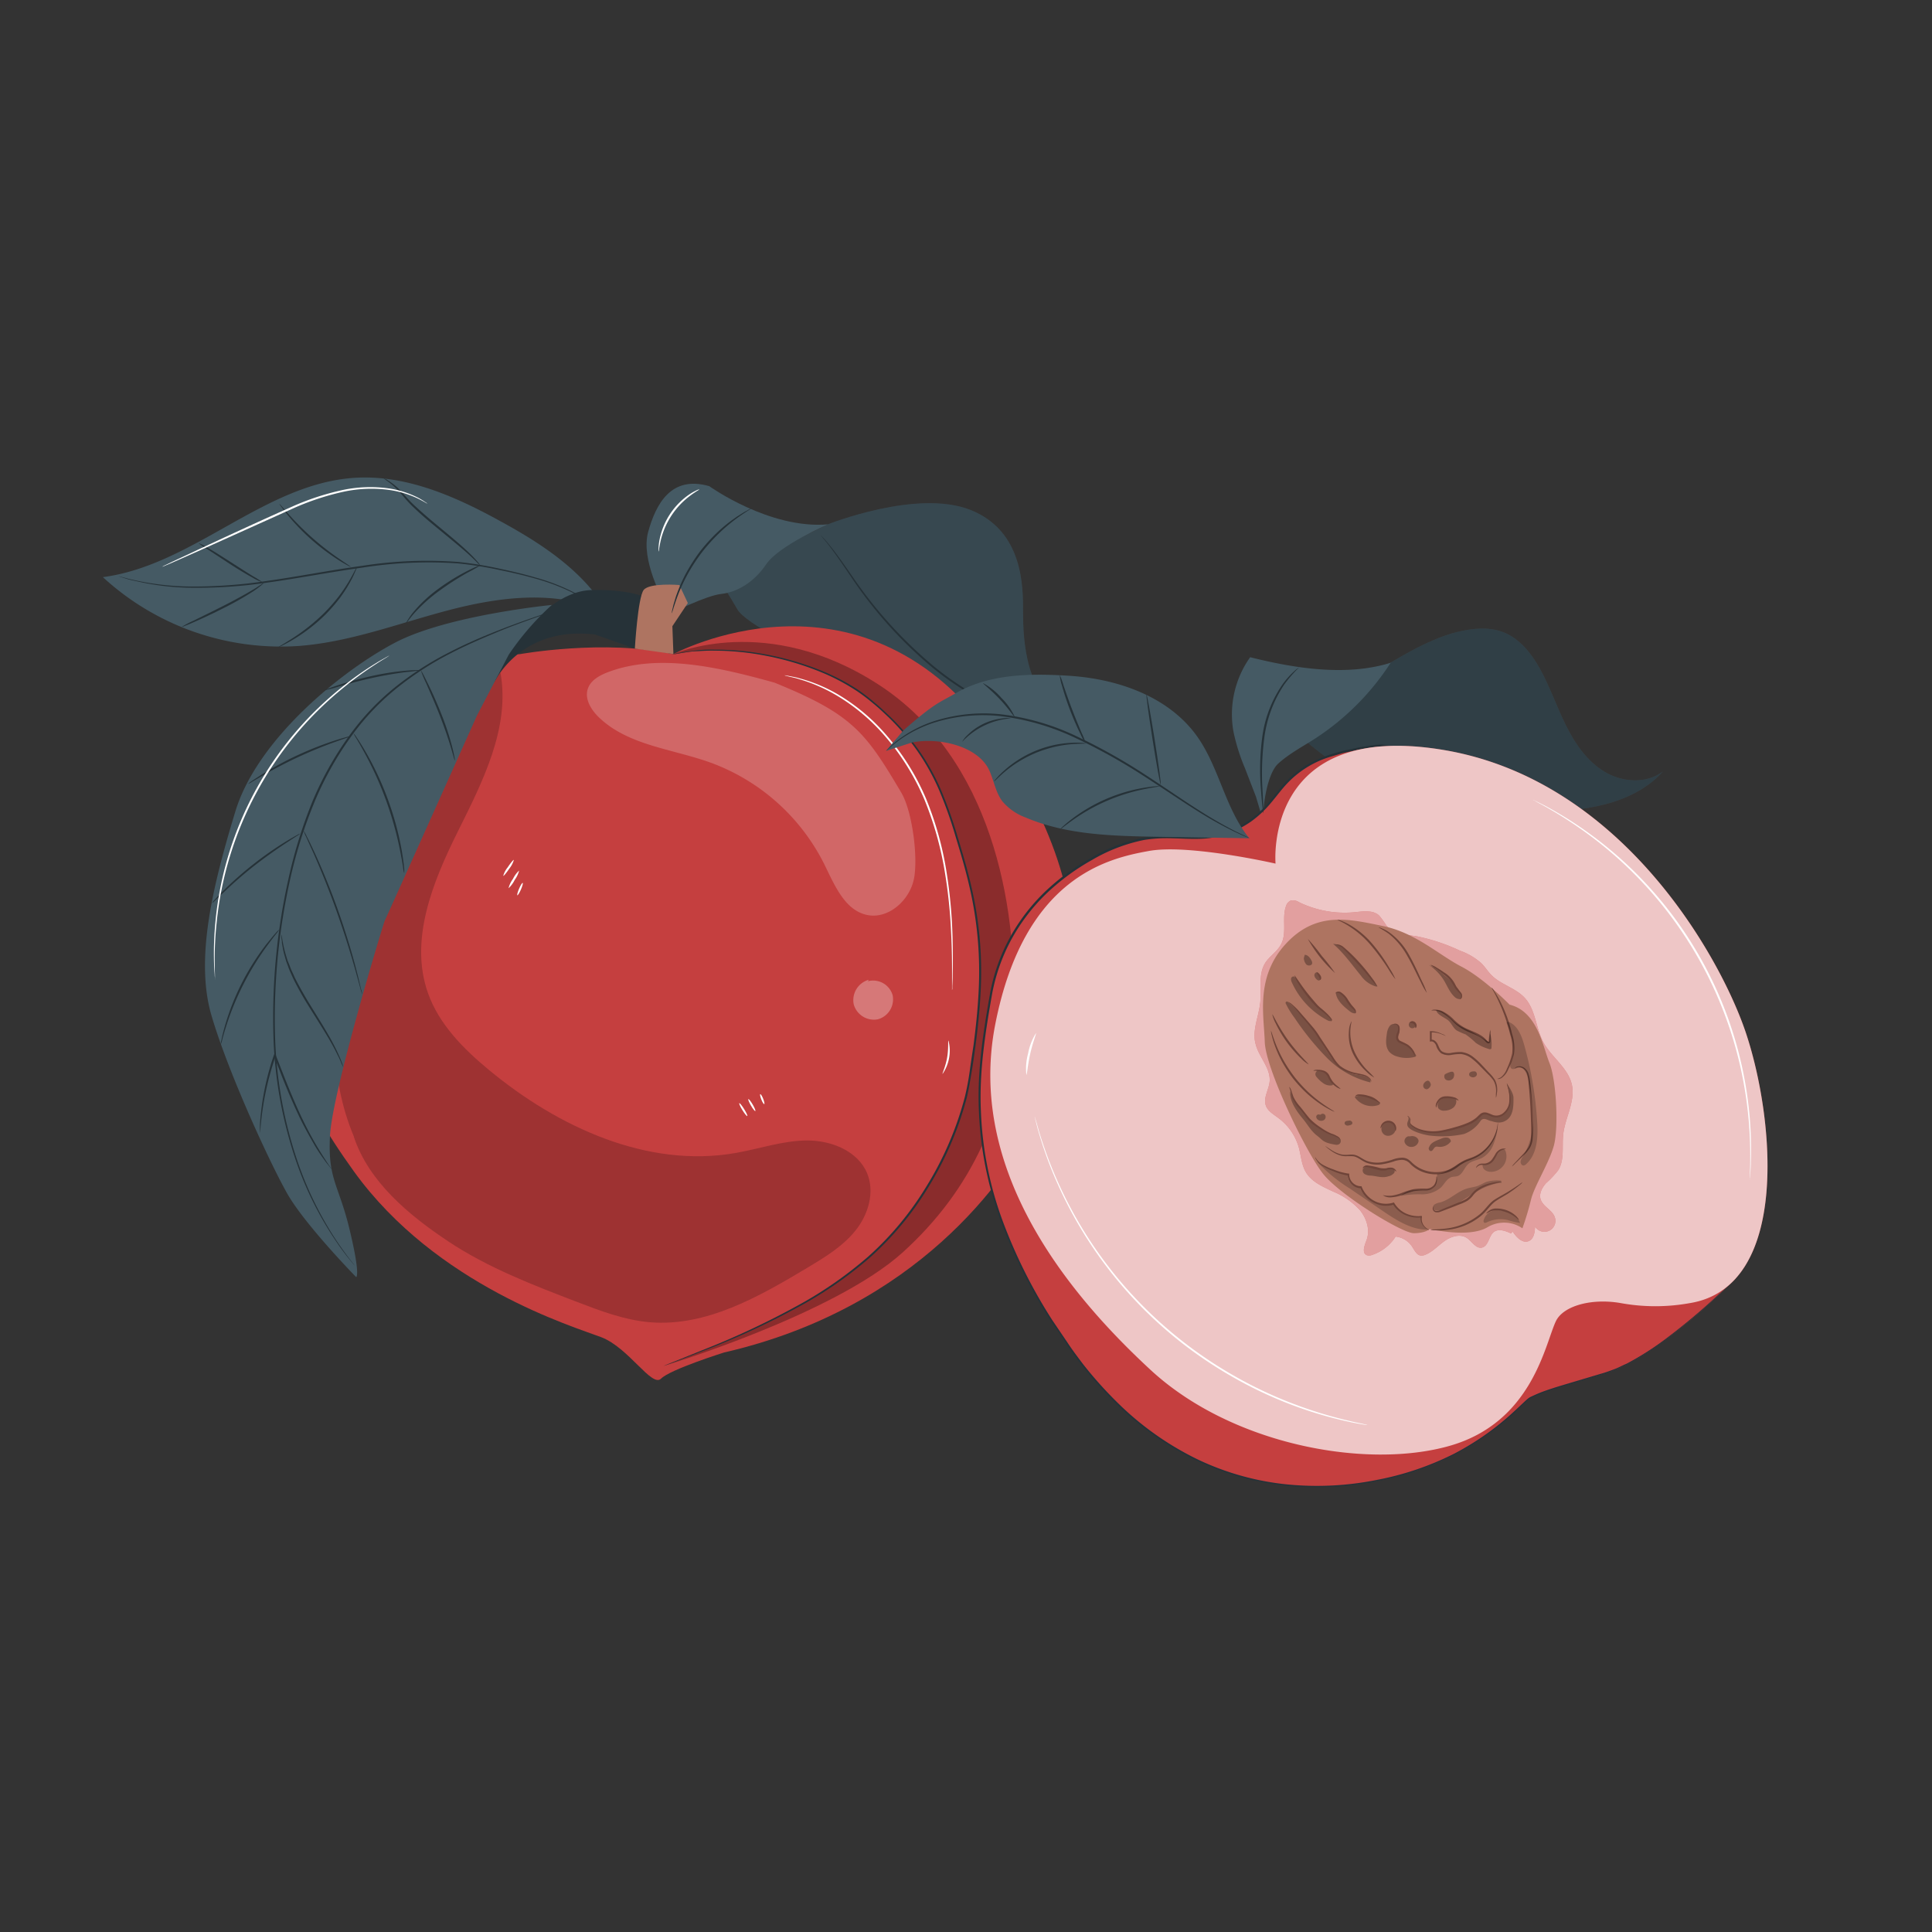 <svg xmlns="http://www.w3.org/2000/svg" viewBox="0 0 500 500"><rect x="0" y="0" width="500" height="500" fill="#333333" stroke="none"/><g id="freepik--peach-1--inject-270"><path d="M214.26,135.7s23.06-9.22,36.89-3.73,13.62,20.2,13.62,26.57.46,22.84,12.2,26.57,15.47-1.32,15.47-1.32,1.76,5.93-17.79,6.81c0,0-14.43-1.21-19.84-2.69s-59.61-22.56-64-30.25-5.51-7.9-5.51-7.9Z" style="fill:#455a64"></path><g style="opacity:0.2"><path d="M214.26,135.7s23.06-9.22,36.89-3.73,13.62,20.2,13.62,26.57.46,22.84,12.2,26.57,15.47-1.32,15.47-1.32,1.76,5.93-17.79,6.81c0,0-14.43-1.21-19.84-2.69s-59.61-22.56-64-30.25-5.51-7.9-5.51-7.9Z"></path></g><path d="M129.71,135c-11.72-6.47-24.59-12.2-37.95-11.34-23.48,1.52-41.81,22.65-65.14,25.7a68.06,68.06,0,0,0,50.74,17.81c13.18-1,25.72-5.82,38.51-9.19s26.68-5.23,39-.4l.67-1.83C149.13,146.58,139.46,140.34,129.71,135Z" style="fill:#455a64"></path><path d="M155.13,157.54a1.2,1.2,0,0,1-.28-.17l-.8-.55c-.34-.25-.77-.55-1.3-.88s-1.12-.72-1.82-1.11a54.41,54.41,0,0,0-12.58-5.15c-2.77-.79-5.84-1.51-9.16-2.18a93.15,93.15,0,0,0-10.67-1.69,110.21,110.21,0,0,0-24.68,1.08c-8.71,1.21-16.94,2.83-24.51,3.86a124.55,124.55,0,0,1-20.24,1.36,66.15,66.15,0,0,1-13.56-1.65L33.44,150l-1.5-.46-.92-.3-.31-.11a1.31,1.31,0,0,1,.32.06l.94.25,1.51.41,2.09.46a69.74,69.74,0,0,0,13.53,1.48,127.19,127.19,0,0,0,20.16-1.47c7.55-1.05,15.78-2.68,24.51-3.89a108.76,108.76,0,0,1,24.8-1,94.19,94.19,0,0,1,10.7,1.74c3.33.7,6.41,1.44,9.18,2.26A52.14,52.14,0,0,1,151,154.66,30.38,30.38,0,0,1,155.13,157.54Z" style="fill:#263238"></path><path d="M174.24,169.3s47.66-25.82,81.82,20.26S277,272.75,268,290.45c-7.49,14.66-30.59,48.07-80.64,59.58,0,0-13.9,4.37-16.28,6.76s-8.34-8-15.49-10.73-42.65-13.3-64-42.9c-14.3-19.86-23.43-39.32-19.86-70.3s26.62-62.37,62.76-63.56C134.51,169.3,156.36,165.33,174.24,169.3Z" style="fill:#C53F3F"></path><path d="M171.74,155.52s-6-10.6-4-17.84,5.93-14.72,15.82-11.86c0,0,15.59,11.2,30.74,9.88,0,0-12.74,5.49-16,10.32s-7.69,7.25-11.64,7.69S174,158.54,174,158.54Z" style="fill:#455a64"></path><path d="M169.74,156.29s-2.92-3.83-16.52-3.59c-8.77.16-16.79,9-21.39,16.1a44.52,44.52,0,0,0-4,8s6.63-14.91,26.18-12.59l10.31,3.63Z" style="fill:#263238"></path><g style="opacity:0.2"><path d="M91.57,294.2c3.88,11.66,14.21,20.26,24.44,27.07s21.83,11.26,33.3,15.66c6.07,2.33,12.24,4.67,18.71,5.25,14.64,1.29,28.36-6.56,41-14.13,4.51-2.71,9.12-5.51,12.41-9.62s5-9.88,3-14.75c-2.39-5.8-9.27-8.55-15.54-8.53s-12.33,2.16-18.51,3.24c-22.8,4-45.94-6.68-63.78-21.44-6.64-5.48-13-11.87-15.86-20-4.83-13.69,1.22-28.63,7.68-41.62s13.67-27,11.1-41.26q-9.55,12.56-18.1,25.85c-9,14.07-17.25,28.9-21.64,45s-4.68,33.8,1.8,49.22"></path></g><path d="M142.81,156.56s-27,2.62-40.61,9.78S66.64,191.16,60.91,210s-10.5,38-6.2,52.74,15,37.95,19.57,46.06,17.9,21.72,17.9,21.72,1.19-.24-1.67-12.17-5.69-13-5.11-24.4,13.94-55.31,14.17-55.67,23.87-53.1,23.87-53.1l8.21-15.73A71,71,0,0,1,142.81,156.56Z" style="fill:#455a64"></path><g style="opacity:0.3"><path d="M174.24,169.3s24.25-11,53.33,8,35.71,57.11,34.69,83.55S251.4,308,233.64,324.1s-61.9,29.41-61.9,29.41c23.07-8.88,47.29-18.59,62.54-38,7.82-10,14.79-23.89,16.71-36.41,3.49-22.77,4.28-36.67-2.08-58-4.48-15.09-7.94-27.09-24.15-40.28-12.21-9.94-35.16-14.87-50.52-11.44"></path></g><path d="M174.24,169.3l.69-.15,2-.41c.9-.14,2-.26,3.36-.42s2.87-.23,4.61-.19a69.47,69.47,0,0,1,12.61,1.11A74.44,74.44,0,0,1,213.62,174a54.74,54.74,0,0,1,8.6,4.63,50.44,50.44,0,0,1,4.11,3.19c1.37,1.11,2.66,2.36,4,3.61a62.75,62.75,0,0,1,7.38,8.6,57.65,57.65,0,0,1,5.85,10.5,110.53,110.53,0,0,1,4.23,11.9c1.25,4.11,2.51,8.32,3.52,12.68a96.85,96.85,0,0,1,2.48,27.51c-.24,4.75-.72,9.41-1.33,14-.31,2.29-.62,4.56-1,6.8s-.74,4.49-1.26,6.66A85.45,85.45,0,0,1,240,307.66a79.29,79.29,0,0,1-14.94,17.86,102.4,102.4,0,0,1-16.6,11.71,202.82,202.82,0,0,1-26.63,12.44c-3.23,1.28-5.75,2.24-7.46,2.89l-2,.72-.67.23.65-.28,1.93-.77,7.42-3a212.15,212.15,0,0,0,26.53-12.58,103.06,103.06,0,0,0,16.5-11.71,79.66,79.66,0,0,0,14.82-17.79,85.38,85.38,0,0,0,10.15-23.48c.52-2.17.94-4.36,1.25-6.61s.65-4.51,1-6.8c.6-4.57,1.09-9.22,1.32-13.94a97.07,97.07,0,0,0-2.45-27.38c-1-4.34-2.26-8.54-3.51-12.65a108.79,108.79,0,0,0-4.19-11.85,57.89,57.89,0,0,0-5.78-10.42,61.86,61.86,0,0,0-7.31-8.56c-1.33-1.24-2.61-2.49-4-3.6A49.14,49.14,0,0,0,222,179a55.35,55.35,0,0,0-8.52-4.64,75.27,75.27,0,0,0-16-4.79,69.62,69.62,0,0,0-12.56-1.18c-1.73-.06-3.27.1-4.6.13s-2.45.25-3.35.38l-2.05.35Z" style="fill:#263238"></path><path d="M145.08,157.47l-.5.2-1.5.54-5.77,2.08c-2.5.91-5.55,2-9.05,3.47s-7.44,3.14-11.66,5.33a81.1,81.1,0,0,0-13.07,8.33,64.21,64.21,0,0,0-12.35,12.76,84.55,84.55,0,0,0-9.67,17.09,120.41,120.41,0,0,0-6.38,20.13A165,165,0,0,0,71.18,268a110.62,110.62,0,0,0,5.88,32.73,90,90,0,0,0,9.88,20.15c1.48,2.21,2.71,3.86,3.57,5l1,1.26c.22.28.32.44.32.44a63.68,63.68,0,0,1-5-6.56,87.55,87.55,0,0,1-10.07-20.14,110.28,110.28,0,0,1-6-32.83,164.1,164.1,0,0,1,3.92-40.72A121.68,121.68,0,0,1,81,207.07a85.08,85.08,0,0,1,9.76-17.18,64.41,64.41,0,0,1,12.46-12.81,81.39,81.39,0,0,1,13.17-8.32c4.24-2.18,8.21-3.87,11.72-5.27s6.58-2.51,9.1-3.39,4.47-1.54,5.8-2l1.51-.49C144.9,157.51,145.08,157.47,145.08,157.47Z" style="fill:#263238"></path><path d="M164.3,167.86s.77-13.23,2.28-15.17,9.24-1.29,9.24-1.29l2.19,4.66-4,6,.27,7.21Z" style="fill:#ae7461"></path><path d="M194.62,131.47c0,.09-1.7,1-4.26,2.9A45,45,0,0,0,186.1,138a46.9,46.9,0,0,0-4.54,5.07,47.81,47.81,0,0,0-3.7,5.72,43.85,43.85,0,0,0-2.34,5.05c-1.14,3-1.58,4.9-1.68,4.87a7.64,7.64,0,0,1,.26-1.36,16.3,16.3,0,0,1,.41-1.58c.19-.61.37-1.31.66-2.06a42,42,0,0,1,2.26-5.15,47.44,47.44,0,0,1,3.71-5.81,44.91,44.91,0,0,1,4.63-5.1,38.26,38.26,0,0,1,4.38-3.54c.64-.48,1.27-.84,1.8-1.18s1-.61,1.42-.81A7.46,7.46,0,0,1,194.62,131.47Z" style="fill:#263238"></path><path d="M282.3,189a.6.6,0,0,1-.23,0h-.68c-.6,0-1.48,0-2.61-.15a57.38,57.38,0,0,1-9.48-1.6,67.35,67.35,0,0,1-13.35-5,78.39,78.39,0,0,1-14.65-9.49,110.26,110.26,0,0,1-21.11-23.56c-2.27-3.36-4.12-6.06-5.51-7.85-.69-.9-1.25-1.57-1.62-2l-.43-.52a1.51,1.51,0,0,1-.14-.19s.07,0,.18.15.28.3.47.49c.4.45,1,1.1,1.7,2,1.44,1.75,3.35,4.43,5.66,7.76a113.64,113.64,0,0,0,21.13,23.36,79.74,79.74,0,0,0,14.53,9.47,69,69,0,0,0,13.24,5.06,62,62,0,0,0,9.4,1.76c1.12.14,2,.19,2.6.24l.67.06A.89.89,0,0,1,282.3,189Z" style="fill:#263238"></path><g style="opacity:0.3"><g style="opacity:0.7"><path d="M200.41,176.66h0l.59.16Z" style="fill:#fff"></path></g><g style="opacity:0.7"><path d="M233.25,205.13c-9.27-15.67-12.63-20.27-32.84-28.47-14.77-4.11-30-7.54-42.81-2.8-2.29.84-4.74,2.12-5.49,4.45-.83,2.57.82,5.29,2.74,7.19,7.5,7.39,19,8.27,28.92,11.82a53.38,53.38,0,0,1,29.53,26.29c2.64,5.33,5.24,11.87,11,13.16,5.51,1.22,11-3.64,12.19-9.15S236.13,210,233.25,205.13Z" style="fill:#fff"></path></g></g><g style="opacity:0.3"><path d="M224.83,253.56a5.49,5.49,0,0,0-3.9,6.3,5.42,5.42,0,0,0,6.24,3.94,5.35,5.35,0,0,0,3.83-6.29,5.26,5.26,0,0,0-6.41-3.56" style="fill:#fff"></path></g><path d="M93.76,257.39a14.22,14.22,0,0,1-.52-1.7c-.33-1.18-.76-2.76-1.29-4.67-1.11-3.93-2.76-9.34-4.85-15.22S82.85,224.7,81.22,221l-2-4.43a11.72,11.72,0,0,1-.68-1.65,11.13,11.13,0,0,1,.86,1.56c.52,1,1.25,2.51,2.11,4.37,1.71,3.72,3.92,8.94,6,14.83s3.69,11.33,4.71,15.3c.52,2,.9,3.59,1.14,4.71A10.92,10.92,0,0,1,93.76,257.39Z" style="fill:#263238"></path><path d="M104.61,226a7.67,7.67,0,0,1-.29-1.5c-.15-1-.39-2.38-.73-4.1a89.63,89.63,0,0,0-3.66-13.22,90,90,0,0,0-5.66-12.49c-.84-1.54-1.55-2.77-2.06-3.61a8.17,8.17,0,0,1-.74-1.35,8.69,8.69,0,0,1,.91,1.24c.56.81,1.32,2,2.21,3.54A77.22,77.22,0,0,1,100.42,207,77.75,77.75,0,0,1,104,220.29c.29,1.74.48,3.16.57,4.14A8.34,8.34,0,0,1,104.61,226Z" style="fill:#263238"></path><path d="M117.71,196.81c-.08,0-.41-1.34-1.06-3.5s-1.65-5.12-2.91-8.33-2.54-6.06-3.44-8.13a30,30,0,0,1-1.4-3.39s.22.28.52.84.71,1.38,1.21,2.4c1,2,2.31,4.87,3.59,8.09a71.35,71.35,0,0,1,2.78,8.42c.28,1.1.48,2,.59,2.62A3.42,3.42,0,0,1,117.71,196.81Z" style="fill:#263238"></path><path d="M108.67,173.46a36.88,36.88,0,0,1-3.66.48c-2.26.29-5.37.78-8.77,1.53s-6.44,1.6-8.63,2.22a31.58,31.58,0,0,1-3.58.94,3.34,3.34,0,0,1,.91-.41c.6-.23,1.47-.53,2.56-.89,2.17-.71,5.21-1.61,8.63-2.36a68,68,0,0,1,8.84-1.39c1.14-.1,2.07-.15,2.71-.16A3.33,3.33,0,0,1,108.67,173.46Z" style="fill:#263238"></path><path d="M90.69,190.55a4.91,4.91,0,0,1-1.07.43l-3,1.06c-2.49.9-5.89,2.24-9.55,3.94s-6.87,3.46-9.16,4.79l-2.71,1.58a5.2,5.2,0,0,1-1,.55,4.92,4.92,0,0,1,.91-.72c.61-.43,1.5-1,2.63-1.73a87.25,87.25,0,0,1,18.78-8.76c1.26-.41,2.29-.71,3-.9A4.43,4.43,0,0,1,90.69,190.55Z" style="fill:#263238"></path><path d="M54.84,233.74a5.87,5.87,0,0,1,.73-.89c.5-.56,1.24-1.34,2.17-2.28a91.41,91.41,0,0,1,7.77-6.86A88.53,88.53,0,0,1,74,217.78c1.13-.69,2.06-1.22,2.72-1.57a5,5,0,0,1,1-.5,4.9,4.9,0,0,1-.94.67l-2.63,1.71c-2.21,1.45-5.21,3.53-8.38,6S59.93,229,58,230.84L55.72,233A4.31,4.31,0,0,1,54.84,233.74Z" style="fill:#263238"></path><path d="M72.29,240.56a6.45,6.45,0,0,1-.78,1.07c-.54.67-1.29,1.65-2.2,2.88a72.63,72.63,0,0,0-10.8,21.15c-.46,1.45-.81,2.64-1,3.47a5.94,5.94,0,0,1-.41,1.26,6.62,6.62,0,0,1,.22-1.31c.16-.84.46-2.05.88-3.53A63.28,63.28,0,0,1,69,244.29c1-1.21,1.75-2.16,2.33-2.79A6.38,6.38,0,0,1,72.29,240.56Z" style="fill:#263238"></path><path d="M88.87,276.17a7.64,7.64,0,0,1-.66-1.35c-.19-.44-.43-1-.74-1.59s-.64-1.32-1.06-2.07c-1.6-3.05-4.19-7-7-11.53-1.37-2.25-2.59-4.46-3.59-6.52-.45-1.06-.94-2-1.26-3-.18-.47-.35-.94-.51-1.38l-.37-1.31a17.92,17.92,0,0,1-.53-2.29c-.06-.33-.12-.64-.17-.94s0-.55-.07-.8a7.81,7.81,0,0,1-.07-1.51c.12,0,.2,2.15,1.19,5.43l.4,1.29L75,250c.34,1,.83,1.91,1.29,3,1,2,2.24,4.21,3.6,6.46,2.76,4.48,5.32,8.52,6.85,11.63.4.77.71,1.49,1,2.12a17.31,17.31,0,0,1,.67,1.63A9.53,9.53,0,0,1,88.87,276.17Z" style="fill:#263238"></path><path d="M85.84,302.56a2.37,2.37,0,0,1-.36-.4l-1-1.23c-.79-1.1-2-2.69-3.19-4.77s-2.64-4.62-4-7.51-2.76-6.14-4.13-9.57c-.78-2-1.55-4-2.27-5.86h.47a75.81,75.81,0,0,0-3.43,14.16c-.25,1.8-.4,3.25-.49,4.24a13.19,13.19,0,0,1-.18,1.54,1.25,1.25,0,0,1,0-.4c0-.26,0-.65,0-1.15,0-1,.14-2.46.35-4.27a69.09,69.09,0,0,1,3.27-14.28l.23-.65.25.64,2.29,5.85c1.36,3.43,2.72,6.66,4.07,9.56s2.7,5.43,3.91,7.52,2.29,3.71,3,4.84c.35.52.65.94.88,1.28A1.87,1.87,0,0,1,85.84,302.56Z" style="fill:#263238"></path><path d="M68.38,150.75s-.22.26-.69.67A24.59,24.59,0,0,1,65.58,153a79.67,79.67,0,0,1-7.49,4.26c-3,1.53-5.77,2.81-7.79,3.69-1,.45-1.83.79-2.4,1a3.64,3.64,0,0,1-.91.31,24.25,24.25,0,0,1,3.16-1.66c2-1,4.71-2.3,7.7-3.82s5.66-3,7.53-4.11S68.33,150.69,68.38,150.75Z" style="fill:#263238"></path><path d="M51.35,140.53a13.32,13.32,0,0,1,2.54,1.31c1.53.88,3.58,2.19,5.84,3.64s4.31,2.76,5.8,3.68a20.06,20.06,0,0,1,2.41,1.54,13,13,0,0,1-2.59-1.22c-1.55-.84-3.64-2.1-5.9-3.56l-5.75-3.77A18.47,18.47,0,0,1,51.35,140.53Z" style="fill:#263238"></path><path d="M92.38,146.69a5.33,5.33,0,0,1-.4,1.11,25.05,25.05,0,0,1-1.39,2.87,35.27,35.27,0,0,1-2.57,4,42.13,42.13,0,0,1-3.81,4.39,44.16,44.16,0,0,1-8.33,6.45c-1.16.69-2.13,1.21-2.81,1.53a5.37,5.37,0,0,1-1.08.47c0-.08,1.44-.86,3.69-2.31a50.6,50.6,0,0,0,8.16-6.51,46.43,46.43,0,0,0,3.8-4.31,43.27,43.27,0,0,0,2.63-3.89C91.64,148.19,92.29,146.65,92.38,146.69Z" style="fill:#263238"></path><path d="M72.3,130.39c.06,0,.93,1,2.42,2.7a70.77,70.77,0,0,0,13.07,11.53c1.84,1.27,3,2,3,2.07a3.84,3.84,0,0,1-.89-.41c-.56-.29-1.34-.75-2.3-1.35a57.88,57.88,0,0,1-7-5.28,56.56,56.56,0,0,1-6.11-6.32c-.71-.87-1.27-1.59-1.63-2.11A3.45,3.45,0,0,1,72.3,130.39Z" style="fill:#263238"></path><path d="M124.31,146.32a32.81,32.81,0,0,1-3.15,1.79,71.94,71.94,0,0,0-7.35,4.7,42.3,42.3,0,0,0-6.49,5.77c-1.48,1.66-2.2,2.85-2.28,2.8a3.89,3.89,0,0,1,.45-.87,17.41,17.41,0,0,1,1.55-2.17,35.45,35.45,0,0,1,6.47-6,54.11,54.11,0,0,1,7.47-4.6c1-.51,1.83-.9,2.41-1.14A4,4,0,0,1,124.31,146.32Z" style="fill:#263238"></path><path d="M99.25,123.72a5.55,5.55,0,0,1,1.17.63,15.2,15.2,0,0,1,2.87,2.26c1.1,1.1,2.2,2.54,3.67,3.92s3.12,2.85,4.91,4.35c3.59,3,6.87,5.66,9.1,7.78a35.17,35.17,0,0,1,2.53,2.6,6.31,6.31,0,0,1,.81,1.06,6.12,6.12,0,0,1-1-.92c-.6-.6-1.49-1.46-2.63-2.47-2.28-2-5.59-4.66-9.18-7.65-1.8-1.5-3.48-3-4.92-4.41s-2.56-2.91-3.6-4a17.72,17.72,0,0,0-2.71-2.35A8.62,8.62,0,0,1,99.25,123.72Z" style="fill:#263238"></path><path d="M246.39,256.18a1.21,1.21,0,0,1,0-.26v-.76c0-.71,0-1.69,0-2.94,0-2.54,0-6.23-.24-10.78a129.76,129.76,0,0,0-1.65-15.89,85.9,85.9,0,0,0-5.32-18.76,62.24,62.24,0,0,0-10.32-16.48,50.94,50.94,0,0,0-12.16-10.22,42.28,42.28,0,0,0-9.82-4.31,15.11,15.11,0,0,0-1.63-.44l-1.21-.28-.74-.19a1.26,1.26,0,0,1-.25-.08.86.86,0,0,1,.26,0l.75.13,1.22.24a13.9,13.9,0,0,1,1.65.4,40.25,40.25,0,0,1,10,4.19A50.26,50.26,0,0,1,229.18,190a61.59,61.59,0,0,1,10.44,16.6,84.21,84.21,0,0,1,5.31,18.88,125.45,125.45,0,0,1,1.55,15.95c.16,4.56.13,8.26.07,10.81,0,1.27-.06,2.26-.09,2.93,0,.31,0,.56,0,.76A.82.82,0,0,1,246.39,256.18Z" style="fill:#fff"></path><path d="M243.94,277.92c-.14-.07.77-1.85,1.18-4.24s.18-4.37.34-4.38a10.62,10.62,0,0,1-1.52,8.62Z" style="fill:#fff"></path><path d="M100.76,169.65s-.06.06-.21.16l-.64.41c-.56.36-1.42.84-2.48,1.55a92.51,92.51,0,0,0-8.67,6.31,89.77,89.77,0,0,0-32.7,60.75,89.89,89.89,0,0,0-.49,10.72c0,1.27.06,2.25.06,2.92,0,.31,0,.56,0,.76a.76.76,0,0,1,0,.26,1,1,0,0,1,0-.25l-.06-.76c0-.67-.15-1.65-.17-2.92a84.68,84.68,0,0,1,.33-10.77,88.34,88.34,0,0,1,32.83-61,83.08,83.08,0,0,1,8.81-6.2c1.07-.68,2-1.14,2.53-1.47l.67-.37Z" style="fill:#fff"></path><path d="M110.61,130.35c0,.05-.87-.55-2.53-1.36a25.67,25.67,0,0,0-7.48-2.21,34.36,34.36,0,0,0-11.55.45,67.44,67.44,0,0,0-13.49,4.48L51.87,142.38l-7.2,3.19-2,.85a5.74,5.74,0,0,1-.7.26,4.13,4.13,0,0,1,.66-.36l1.93-.93,7.13-3.34c6-2.79,14.35-6.68,23.63-10.81A66.39,66.39,0,0,1,89,126.75a34.39,34.39,0,0,1,11.69-.34,24.83,24.83,0,0,1,7.52,2.4A19.49,19.49,0,0,1,110,129.9,3.24,3.24,0,0,1,110.61,130.35Z" style="fill:#fff"></path><path d="M181,126.66c0,.08-1,.58-2.42,1.66A20.29,20.29,0,0,0,171,139.85c-.41,1.76-.47,2.89-.57,2.88a2.76,2.76,0,0,1,0-.8,13.45,13.45,0,0,1,.24-2.16A18.54,18.54,0,0,1,178.33,128a12.78,12.78,0,0,1,1.89-1.08A2.48,2.48,0,0,1,181,126.66Z" style="fill:#fff"></path><path d="M193.39,288.84c-.12.07-.68-.61-1.25-1.53s-.93-1.74-.81-1.81.68.61,1.25,1.53S193.52,288.76,193.39,288.84Z" style="fill:#fff"></path><path d="M195.47,287.54c-.12.07-.63-.56-1.12-1.41s-.8-1.6-.68-1.68.63.56,1.13,1.41S195.6,287.47,195.47,287.54Z" style="fill:#fff"></path><path d="M197.79,285.74c-.14.05-.48-.48-.76-1.19s-.41-1.33-.27-1.38.47.48.75,1.19S197.92,285.69,197.79,285.74Z" style="fill:#fff"></path><path d="M314,375.66c-.1.1-1-.64-2-1.66s-1.73-1.92-1.63-2,1,.64,2,1.66S314.08,375.56,314,375.66Z" style="fill:#fff"></path><path d="M316.82,376c-.11.09-1-.75-2-1.89a7.25,7.25,0,0,1-1.63-2.23c.11-.09,1,.75,2,1.89A7.39,7.39,0,0,1,316.82,376Z" style="fill:#fff"></path><path d="M321.32,377.92c-.1.09-.91-.65-1.8-1.65s-1.53-1.9-1.42-2,.92.64,1.81,1.64S321.43,377.82,321.32,377.92Z" style="fill:#fff"></path><path d="M130.24,226.67a6.12,6.12,0,0,1,1.15-2.2c.76-1.14,1.47-2,1.59-1.92a6.2,6.2,0,0,1-1.15,2.21C131.07,225.89,130.36,226.75,130.24,226.67Z" style="fill:#fff"></path><path d="M131.61,229.87a7,7,0,0,1,1.15-2.42,7.11,7.11,0,0,1,1.59-2.15,7,7,0,0,1-1.15,2.42A7.08,7.08,0,0,1,131.61,229.87Z" style="fill:#fff"></path><path d="M133.9,231.7c-.14-.06.06-.82.44-1.71s.79-1.55.93-1.49-.07.82-.45,1.7S134,231.75,133.9,231.7Z" style="fill:#fff"></path></g><g id="freepik--peach-2--inject-270"><path d="M415.28,199.75c-4.58-2.74-7.73-7.37-10.09-12.16s-4.09-9.88-6.68-14.55c-2.22-4-5.29-7.85-9.59-9.47-3.75-1.41-7.94-.94-11.83,0-8,2-16.21,7.33-23.57,11.76L347,180.13c-8,6.24-3.12,3.9-12,8.87,6.84,6.91,15.4,11.82,23.85,16.63,4.45,2.53,9,5.11,14,6.17,6.81,1.45,13.85,0,20.77-.81,6.53-.77,13.14-1,19.57-2.33s12.81-4.08,17.16-9C426.13,202.92,419.86,202.49,415.28,199.75Z" style="fill:#455a64"></path><g style="opacity:0.3"><path d="M415.28,199.75c-4.58-2.74-7.73-7.37-10.09-12.16s-4.09-9.88-6.68-14.55c-2.22-4-5.29-7.85-9.59-9.47-3.75-1.41-7.94-.94-11.83,0-8,2-16.21,7.33-23.57,11.76L347,180.13c-8,6.24-3.12,3.9-12,8.87,6.84,6.91,15.4,11.82,23.85,16.63,4.45,2.53,9,5.11,14,6.17,6.81,1.45,13.85,0,20.77-.81,6.53-.77,13.14-1,19.57-2.33s12.81-4.08,17.16-9C426.13,202.92,419.86,202.49,415.28,199.75Z"></path></g><path d="M323.54,170.09a25.55,25.55,0,0,0-4.37,19,50,50,0,0,0,3,9.66l2.89,7.48,1.84,6.23c-.14-3.86,1.06-12.26,3.91-14.85s6.33-4.39,9.57-6.49a66.35,66.35,0,0,0,19.53-19.6C348.48,175.09,335.19,173,323.54,170.09Z" style="fill:#455a64"></path><path d="M449.15,330.91s-19.62,20.16-33.35,24.36-14.91,4.21-19.69,6.49c-1.81.86-11,12.78-29.85,18.89s-58.12,11.44-88.64-30.91S253,278.4,256.35,258.18s17.84-32.81,32.34-38.91,21.16,1.24,33.19-5.73,7.6-17,34.32-20.53S449.15,330.91,449.15,330.91Z" style="fill:#C53F3F"></path><path d="M449.15,330.91s-.24-.46-.68-1.38-1.1-2.28-2-4c-1.73-3.56-4.3-8.8-7.68-15.52s-7.57-14.9-12.58-24.33-10.85-20.1-17.63-31.7c-3.4-5.79-7-11.82-11-18s-8.18-12.53-12.89-18.87c-2.36-3.16-4.83-6.33-7.5-9.42a79.43,79.43,0,0,0-8.69-8.82,32.21,32.21,0,0,0-5.14-3.67,13.81,13.81,0,0,0-6-1.95,20.81,20.81,0,0,0-3.19.37c-1.07.18-2.16.31-3.23.54l-3.21.7c-1.06.28-2.11.61-3.18.92a25.52,25.52,0,0,0-11.3,6.84c-1.57,1.63-2.9,3.49-4.4,5.25a27.78,27.78,0,0,1-5.1,4.76,28.08,28.08,0,0,1-6.28,3.24,23.59,23.59,0,0,1-7,1.22c-2.39.08-4.77-.09-7.16-.14a38.05,38.05,0,0,0-7.15.42,43.47,43.47,0,0,0-13.51,5.17,58.46,58.46,0,0,0-11.89,8.76,49.75,49.75,0,0,0-9.05,11.89,48,48,0,0,0-5,14.29c-1.77,10.08-3.33,20.15-2.85,30.13a91.61,91.61,0,0,0,5.76,28.72,133.61,133.61,0,0,0,12.73,25.35l3.89,5.74c1.25,1.92,2.64,3.74,4,5.55a103.84,103.84,0,0,0,8.94,10,77.76,77.76,0,0,0,21.06,14.86,69.92,69.92,0,0,0,23.44,6.39,78.58,78.58,0,0,0,22.7-1.23,75.53,75.53,0,0,0,19.87-6.73,71.16,71.16,0,0,0,15.61-11c1.11-1,2.17-2.06,3.28-3.05a4.53,4.53,0,0,1,.92-.67l1-.46c.66-.3,1.32-.58,2-.84,2.68-1,5.35-1.75,7.9-2.52l7.41-2.21c1.2-.33,2.33-.76,3.44-1.17s2.14-1,3.19-1.43a75.7,75.7,0,0,0,10.5-6.73,163.51,163.51,0,0,0,13.23-11.14c1.46-1.34,2.54-2.39,3.27-3.1l1.1-1.06s-.35.38-1.06,1.1-1.79,1.78-3.23,3.14a159.16,159.16,0,0,1-13.19,11.22,74.69,74.69,0,0,1-10.51,6.79c-1.05.47-2.08,1-3.2,1.45s-2.27.86-3.46,1.19L407.1,358c-2.56.78-5.23,1.5-7.88,2.53-.66.26-1.31.54-2,.84l-1,.46a4.44,4.44,0,0,0-.84.62c-1.09,1-2.15,2-3.27,3.06a71.38,71.38,0,0,1-15.66,11,76.26,76.26,0,0,1-20,6.8,79.36,79.36,0,0,1-22.82,1.26,70.3,70.3,0,0,1-23.59-6.41,78.31,78.31,0,0,1-21.21-14.92,104.69,104.69,0,0,1-9-10.1c-1.38-1.82-2.78-3.64-4-5.57s-2.6-3.82-3.9-5.75a134.31,134.31,0,0,1-12.79-25.44,92.35,92.35,0,0,1-5.8-28.88c-.48-10,1.08-20.15,2.86-30.24a48.1,48.1,0,0,1,5.06-14.44,50,50,0,0,1,9.14-12,58.88,58.88,0,0,1,12-8.84,43.71,43.71,0,0,1,13.68-5.22,38.32,38.32,0,0,1,7.24-.43c2.4.05,4.78.23,7.14.15a23.17,23.17,0,0,0,6.88-1.19,25.19,25.19,0,0,0,11.17-7.85c1.48-1.74,2.82-3.61,4.41-5.27a23.29,23.29,0,0,1,5.34-4.26,13.44,13.44,0,0,1,1.5-.8c.51-.24,1-.51,1.52-.73,1.06-.39,2.09-.84,3.16-1.17s2.13-.64,3.2-.92l3.24-.7c1.08-.24,2.17-.36,3.25-.55a20.58,20.58,0,0,1,3.27-.37,14.16,14.16,0,0,1,6.18,2,32.28,32.28,0,0,1,5.2,3.72,79.53,79.53,0,0,1,8.74,8.88c2.67,3.11,5.15,6.28,7.51,9.45,4.71,6.36,8.94,12.72,12.88,18.92s7.57,12.23,11,18c6.76,11.62,12.57,22.3,17.57,31.75s9.15,17.65,12.5,24.37,5.89,12,7.6,15.56l1.92,4.08C449,330.42,449.15,330.91,449.15,330.91Z" style="fill:#263238"></path><path d="M330.11,223.5s-3.28-37,43.06-29.48,71.88,53.39,78.52,72.86c7.5,22,11.82,66.15-14.39,70.37a50.06,50.06,0,0,1-17.79,0c-7.6-1.34-14.95.69-16.85,4.68-2.81,5.9-6.08,26.21-27.62,32.29s-56.27-.3-77.23-19.65c-20.45-18.89-47.74-51-40.25-89.41s29.49-43.06,39.78-44.93S330.11,223.5,330.11,223.5Z" style="fill:#C53F3F"></path><g style="opacity:0.7"><path d="M330.11,223.5s-3.28-37,43.06-29.48,71.88,53.39,78.52,72.86c7.5,22,11.82,66.15-14.39,70.37a50.06,50.06,0,0,1-17.79,0c-7.6-1.34-14.95.69-16.85,4.68-2.81,5.9-6.08,26.21-27.62,32.29s-56.27-.3-77.23-19.65c-20.45-18.89-47.74-51-40.25-89.41s29.49-43.06,39.78-44.93S330.11,223.5,330.11,223.5Z" style="fill:#fff"></path></g><path d="M326.17,259.28c.32-3.38-.55-7.1,1.23-10,1.14-1.85,3.2-3,4.19-5,1.5-2.92.13-6.59,1.2-9.69a2.32,2.32,0,0,1,1.31-1.56,3,3,0,0,1,2.09.46,27,27,0,0,0,14.47,2.58c2.16-.22,4.64-.61,6.25.86a22.25,22.25,0,0,1,1.88,2.59c1.84,2.23,5.12,2.36,8,2.82a48.78,48.78,0,0,1,11.06,3.7,16.88,16.88,0,0,1,5.5,3.22c1,1,1.68,2.14,2.64,3.11,2.47,2.49,6.29,3.32,8.65,5.92,2.79,3.07,2.8,7.74,4.76,11.4,2.1,3.94,6.43,6.66,7.39,11s-1.74,8.51-2.23,12.88c-.35,3.14.39,6.61-1.3,9.29a25.52,25.52,0,0,1-3.15,3.35c-1,1.13-1.86,2.7-1.4,4.16.59,1.92,3.05,2.77,3.68,4.67a2.84,2.84,0,0,1-5.12,2.38c-.05,1.45-.29,3.21-1.63,3.77-1.63.68-3.2-1-4.17-2.47l-.44.49c-1.42-.68-3.22-1.32-4.46-.35s-1.36,3.61-3,4-2.61-1.63-4-2.51c-1.71-1.09-4-.36-5.67.8s-3.05,2.74-4.91,3.53a2.51,2.51,0,0,1-1.42.24c-1-.21-1.53-1.39-2.11-2.29a5.91,5.91,0,0,0-4.27-2.61,11.44,11.44,0,0,1-6,4.72,2.14,2.14,0,0,1-1.49.09c-1.31-.58-.56-2.51-.05-3.86,1-2.61.05-5.65-1.72-7.8a19.12,19.12,0,0,0-6.81-4.75c-2.7-1.27-5.68-2.52-7.18-5.1-1.11-1.89-1.21-4.17-1.79-6.28a14.32,14.32,0,0,0-5.2-7.62c-1.3-1-2.87-1.83-3.37-3.37-.66-2,.79-4,1-6.12.33-3.53-2.84-6.39-3.65-9.83C324,266.58,325.82,263,326.17,259.28Z" style="fill:#C53F3F"></path><g style="opacity:0.5"><path d="M326.17,259.28c.32-3.38-.55-7.1,1.23-10,1.14-1.85,3.2-3,4.19-5,1.5-2.92.13-6.59,1.2-9.69a2.32,2.32,0,0,1,1.31-1.56,3,3,0,0,1,2.09.46,27,27,0,0,0,14.47,2.58c2.16-.22,4.64-.61,6.25.86a22.25,22.25,0,0,1,1.88,2.59c1.84,2.23,5.12,2.36,8,2.82a48.78,48.78,0,0,1,11.06,3.7,16.88,16.88,0,0,1,5.5,3.22c1,1,1.68,2.14,2.64,3.11,2.47,2.49,6.29,3.32,8.65,5.92,2.79,3.07,2.8,7.74,4.76,11.4,2.1,3.94,6.43,6.66,7.39,11s-1.74,8.51-2.23,12.88c-.35,3.14.39,6.61-1.3,9.29a25.52,25.52,0,0,1-3.15,3.35c-1,1.13-1.86,2.7-1.4,4.16.59,1.92,3.05,2.77,3.68,4.67a2.84,2.84,0,0,1-5.12,2.38c-.05,1.45-.29,3.21-1.63,3.77-1.63.68-3.2-1-4.17-2.47l-.44.49c-1.42-.68-3.22-1.32-4.46-.35s-1.36,3.61-3,4-2.61-1.63-4-2.51c-1.71-1.09-4-.36-5.67.8s-3.05,2.74-4.91,3.53a2.51,2.51,0,0,1-1.42.24c-1-.21-1.53-1.39-2.11-2.29a5.91,5.91,0,0,0-4.27-2.61,11.44,11.44,0,0,1-6,4.72,2.14,2.14,0,0,1-1.49.09c-1.31-.58-.56-2.51-.05-3.86,1-2.61.05-5.65-1.72-7.8a19.12,19.12,0,0,0-6.81-4.75c-2.7-1.27-5.68-2.52-7.18-5.1-1.11-1.89-1.21-4.17-1.79-6.28a14.32,14.32,0,0,0-5.2-7.62c-1.3-1-2.87-1.83-3.37-3.37-.66-2,.79-4,1-6.12.33-3.53-2.84-6.39-3.65-9.83C324,266.58,325.82,263,326.17,259.28Z" style="fill:#fff"></path></g><path d="M394,317.88a74.85,74.85,0,0,0,2.19-7.29c.88-3.67,4.6-9.36,5.92-14s.66-17.09-1.1-21.47S397.9,261.79,390.67,260c0,0-6.58-6.79-12.49-9.86s-11.83-8.76-20.38-10.51-17.08-3.95-25,4.6-5.7,18.4-5.48,25.41,10.74,28.7,15.12,34.18,20.37,15.33,23.44,15.33,4.16-1.09,4.16-1.09,10.08,2.41,14.9-.44A8.39,8.39,0,0,1,394,317.88Z" style="fill:#ae7461"></path><path d="M387.51,279.19a3.65,3.65,0,0,0,.93-.39,5.11,5.11,0,0,0,1.55-2.22,19,19,0,0,0,1.35-3.9,11.41,11.41,0,0,0-.51-4.95,43.71,43.71,0,0,0-3.05-8.73c-1-2.13-1.82-3.38-1.75-3.43a3.82,3.82,0,0,1,.63.83c.37.56.89,1.38,1.45,2.44a37.28,37.28,0,0,1,3.22,8.77,11.41,11.41,0,0,1,.48,5.16,17.4,17.4,0,0,1-1.49,4,4.84,4.84,0,0,1-1.78,2.24,2,2,0,0,1-.75.25C387.61,279.22,387.51,279.21,387.51,279.19Z" style="fill:#6f4439"></path><path d="M391.27,301.89A6.06,6.06,0,0,1,392,301l2.23-2.38a10.16,10.16,0,0,0,1.35-1.74,5.45,5.45,0,0,0,.65-2.38c.09-1.78,0-3.8-.07-5.89s-.2-4.1-.35-5.91c-.08-.9-.15-1.76-.22-2.57a9.51,9.51,0,0,0-.37-2.17,2.67,2.67,0,0,0-1-1.42,2.17,2.17,0,0,0-1.25-.38,1.86,1.86,0,0,0-1,.4s.2-.5,1-.6a2.34,2.34,0,0,1,1.42.33,3,3,0,0,1,1.17,1.54,9.65,9.65,0,0,1,.45,2.25q.15,1.21.27,2.58c.17,1.82.31,3.82.39,5.93s.15,4.09,0,5.95a5.85,5.85,0,0,1-.76,2.56,9.89,9.89,0,0,1-1.45,1.77l-2.36,2.27A5,5,0,0,1,391.27,301.89Z" style="fill:#6f4439"></path><g style="opacity:0.2"><path d="M390.33,264.44c2.37.82,3.44,3.53,4.12,5.95a95.21,95.21,0,0,1,3.38,20.12c.23,3.86,0,8.26-2.91,10.81a1.14,1.14,0,0,1-.57.31c-.47.06-.85-.48-.82-1a2.82,2.82,0,0,1,.59-1.31,18.2,18.2,0,0,0,2.59-9.8,53.27,53.27,0,0,0-1.25-10.2c-.26-1.42-1-3.22-2.45-3-.64.08-1.34.58-1.86.21s-.24-1.26,0-1.88c1.38-3.2,0-6.86-1.29-10.08"></path></g><path d="M370.18,318.25c0-.09,1.56,0,4-.3a17,17,0,0,0,8.78-3.69c1.45-1.18,2.37-2.86,3.85-3.8s2.76-1.56,3.81-2.24c2.12-1.32,3.33-2.29,3.39-2.23a3.91,3.91,0,0,1-.8.76,29.6,29.6,0,0,1-2.39,1.78c-1,.73-2.4,1.4-3.74,2.32s-2.25,2.54-3.78,3.8a16.49,16.49,0,0,1-9.07,3.67,18.66,18.66,0,0,1-3,.07A3.86,3.86,0,0,1,370.18,318.25Z" style="fill:#6f4439"></path><g style="opacity:0.2"><path d="M371.35,311.65a3.91,3.91,0,0,1,1.27-.44c2.57-.66,4.51-2.86,7.05-3.62.93-.28,1.92-.36,2.83-.7s1.49-.77,2.29-1.05a9.88,9.88,0,0,1,3.68-.3l.18.57c-4.14.31-7.62,3-11.17,5.18a11.82,11.82,0,0,1-5.31,2c-.46,0-1,0-1.23-.47A.94.94,0,0,1,371.35,311.65Z"></path></g><g style="opacity:0.2"><path d="M369.88,318.18a2.69,2.69,0,0,1-2.07-3.48,6.43,6.43,0,0,1-7.2-3.16,7.58,7.58,0,0,1-8.81-4.41,2.88,2.88,0,0,1-3-3.13,18.68,18.68,0,0,1-8-3.43,41.2,41.2,0,0,0,8.59,7.06l8,5.45c3.65,2.48,8.06,5.47,12.46,5.1"></path></g><g style="opacity:0.3"><path d="M341.55,292.16a9.44,9.44,0,0,0,3,1.48,7.64,7.64,0,0,1,1.59.45,1.38,1.38,0,0,1,.85,1.29c-.06.55-.49,1-1.33.88-3.38-.55-3.29-1.2-4.83-2.37s-2.36-2.78-3.59-4.27c-1.73-2.09-3.47-4.5-3.37-7.22A21.07,21.07,0,0,0,341.55,292.16Z"></path></g><g style="opacity:0.3"><path d="M341.26,288.41l.48.08a.78.78,0,0,1,1.23.11,1,1,0,0,1-.35,1.28,1.38,1.38,0,0,1-1.4,0,1.08,1.08,0,0,1-.58-.8A.62.62,0,0,1,341.26,288.41Z"></path></g><g style="opacity:0.3"><path d="M357.51,292.06c.11-.77.41-2,1.85-1.78l-.05,0a1.71,1.71,0,0,1,1.58.65,1.94,1.94,0,0,1-.13,2.32,2,2,0,0,1-2.1.61A1.77,1.77,0,0,1,357.51,292.06Z"></path></g><g style="opacity:0.3"><path d="M348,290.52c.11-.38.56-.47,1-.48a.78.78,0,0,1,1,.51c.05.55-.67.68-1.12.75S347.86,291,348,290.52Z"></path></g><g style="opacity:0.3"><path d="M364.88,294.1h0c1.24-.36,2.37.51,2.23,1.33a1.83,1.83,0,0,1-1.8,1.39,1.79,1.79,0,0,1-1.82-1.28C363.33,294.75,364.11,293.87,364.88,294.1Z"></path></g><g style="opacity:0.3"><path d="M369.79,297a.75.75,0,0,1,.1-.2h0c.45-1.22,2.06-1.68,3.09-2.11a2.77,2.77,0,0,1,1.51-.29,1.09,1.09,0,0,1,1,1,3.52,3.52,0,0,1-3.36,1.37,1.36,1.36,0,0,0-.49,0c-.6.13-.75,1.16-1.36,1.13C369.86,297.84,369.65,297.33,369.79,297Z"></path></g><path d="M342.94,296.55s.61.43,1.74,1.15a8.45,8.45,0,0,0,2.19,1,5,5,0,0,0,1.47.17c.53,0,1.1-.1,1.74-.06,1.34.06,2.38,1.11,3.62,1.61a7.93,7.93,0,0,0,4.33.3,17.57,17.57,0,0,0,2.34-.61,7.64,7.64,0,0,1,2.58-.5,3,3,0,0,1,1.37.37,5.53,5.53,0,0,1,1.08.88,8.79,8.79,0,0,0,2.14,1.53,9.25,9.25,0,0,0,5.08.91,8.9,8.9,0,0,0,4.46-1.81,12,12,0,0,1,2-1.24c.71-.32,1.42-.53,2.06-.79a9.8,9.8,0,0,0,3.23-2.09,10.88,10.88,0,0,0,2.87-4.77c.35-1.29.35-2.05.41-2a2.82,2.82,0,0,1,0,.54,9.47,9.47,0,0,1-.23,1.55,10.61,10.61,0,0,1-2.8,5,10.27,10.27,0,0,1-3.33,2.22c-.66.28-1.36.49-2,.8a12.38,12.38,0,0,0-1.93,1.22,9.22,9.22,0,0,1-4.69,1.92,9.54,9.54,0,0,1-5.36-.94,9.3,9.3,0,0,1-2.27-1.63,3,3,0,0,0-2.11-1.11,7.26,7.26,0,0,0-2.41.47,17.68,17.68,0,0,1-2.41.6,8.29,8.29,0,0,1-4.58-.37c-1.35-.59-2.31-1.59-3.48-1.64a15.93,15.93,0,0,0-1.7,0,5.49,5.49,0,0,1-1.56-.23,8.18,8.18,0,0,1-2.22-1.12c-.56-.39-1-.72-1.24-.95S342.92,296.56,342.94,296.55Z" style="fill:#6f4439"></path><g style="opacity:0.3"><path d="M359.48,304.36c-1.62.66-3.16,0-4.73-.12a3.11,3.11,0,0,1-1.51-.35,1.13,1.13,0,0,1-.53-1.33,1.37,1.37,0,0,1,1.17-.65c1.57-.13,3.1.83,4.65.6a6.41,6.41,0,0,1,1.49-.23c.5.05,1,.49.91,1a1.07,1.07,0,0,1-.34.5,2.64,2.64,0,0,1-1.11.61"></path></g><path d="M357.86,309.3a7.78,7.78,0,0,0,2.34.13,12.13,12.13,0,0,0,2.48-.66,23,23,0,0,1,3.07-1,18.33,18.33,0,0,1,3.22-.16,2.67,2.67,0,0,0,2.16-.93,3.33,3.33,0,0,0,.57-1.55c.05-.41,0-.64.08-.64s.11.22.12.65a3.21,3.21,0,0,1-.47,1.76,3,3,0,0,1-2.42,1.19,21.34,21.34,0,0,0-3.16.19,28.24,28.24,0,0,0-3,1,9.9,9.9,0,0,1-2.59.57A3.35,3.35,0,0,1,357.86,309.3Z" style="fill:#6f4439"></path><g style="opacity:0.2"><path d="M383.76,301.33c2.83-.06,3.42-2.87,4.82-3.79a.81.81,0,0,1,.6-.12.84.84,0,0,1,.49.59,4,4,0,0,1-4,5.25,2.44,2.44,0,0,1-1.45-.52,1.39,1.39,0,0,1-.48-1.41"></path></g><g style="opacity:0.3"><path d="M364.27,288.81c-.24-.32.68.53.68.92s-.14.52-.13.78a1.15,1.15,0,0,0,.5.75A8.7,8.7,0,0,0,371,293a23,23,0,0,0,5.92-1.13,12.85,12.85,0,0,0,5.65-2.76,3.39,3.39,0,0,1,1.1-.87c.95-.35,1.91.44,2.9.67,1.82.42,3.6-1.23,4-3.06a10.77,10.77,0,0,0-.68-5.5s1.81,2.34,1.8,3.76.14,4.31-1.62,5.65-3.43.52-4.33.32-1.86-1.06-2.62.08a8.66,8.66,0,0,1-4.24,3.32,26.58,26.58,0,0,1-9.14.37c-2.36-.41-5.13-1.41-5.48-2.51S365,289.77,364.27,288.81Z"></path></g><g style="opacity:0.3"><path d="M372.52,284.93a3.58,3.58,0,0,1,1.44-.83,2.19,2.19,0,0,1,1-.1l1.65.18a.88.88,0,0,1,.27.56,2.18,2.18,0,0,1-.87,2,3.75,3.75,0,0,1-2.11.7,1.9,1.9,0,0,1-1.57-.5A1.54,1.54,0,0,1,372.52,284.93Z"></path></g><g style="opacity:0.3"><path d="M368.34,280.76a1.58,1.58,0,0,1,1.12-1.09c.44,0,.67.43.8.85s-.23.92-.58,1.19a.84.84,0,0,1-.5.19A.94.94,0,0,1,368.34,280.76Z"></path></g><g style="opacity:0.3"><path d="M374,278a6,6,0,0,1,1.6-.64h.24c.66.08.6,1.26.2,1.75a1.46,1.46,0,0,1-1.7.4.83.83,0,0,1-.39-.35C373.75,278.89,373.68,278.23,374,278Z"></path></g><g style="opacity:0.3"><path d="M381.61,277.27c.47,0,.76.64.53,1.06a1.1,1.1,0,0,1-1.26.43c-.3-.08-.62-.28-.66-.59-.09-.68.61-.91,1.18-.9"></path></g><path d="M374.18,268.13s-.34-.17-1-.43a6.93,6.93,0,0,0-2.83-.53l.17-.18c0,.7,0,1.47,0,2.3l-.25-.21a1.34,1.34,0,0,1,1.12.32,2.54,2.54,0,0,1,.72.93c.33.69.53,1.45,1.15,1.82a3.45,3.45,0,0,0,2.27.35,12.86,12.86,0,0,1,2.7-.24,6.09,6.09,0,0,1,3.05,1.3,18.45,18.45,0,0,1,2.22,2.06l1.86,2a9.88,9.88,0,0,1,1.52,1.85,5.49,5.49,0,0,1,.52,3.41,4.83,4.83,0,0,1-.24,1.24,7.52,7.52,0,0,1,0-1.26,5.6,5.6,0,0,0-.63-3.2,11.15,11.15,0,0,0-1.52-1.75l-1.9-1.93a17.36,17.36,0,0,0-2.18-2,5.55,5.55,0,0,0-2.79-1.19,12.79,12.79,0,0,0-2.59.23,4,4,0,0,1-2.6-.44,4.2,4.2,0,0,1-1.3-2.05c-.26-.61-.82-1.13-1.34-1l-.25.05v-.25c0-.83,0-1.6,0-2.3v-.17h.17a6.64,6.64,0,0,1,2.92.71A2.72,2.72,0,0,1,374.18,268.13Z" style="fill:#6f4439"></path><g style="opacity:0.3"><path d="M365.19,264.33a.92.92,0,1,1-.13.06"></path></g><g style="opacity:0.3"><path d="M358.92,267.54a4.11,4.11,0,0,1,.68-1.94,1.46,1.46,0,0,1,1.84-.46,1.6,1.6,0,0,1,.62,1,3,3,0,0,1,0,1.42,2.47,2.47,0,0,0-.22,1.12c.09.53.62.85,1.09,1.1a5.07,5.07,0,0,1,3.25,2.81c.13.27.45.55.25.78a.62.62,0,0,1-.31.16,8.24,8.24,0,0,1-4.54-.11,4.33,4.33,0,0,1-2-1.17C358.5,271,358.65,269.17,358.92,267.54Z"></path></g><path d="M349.77,264.31c.09,0-.24.92-.31,2.41a12.28,12.28,0,0,0,1.15,5.64,17.44,17.44,0,0,0,3.35,4.75,21.67,21.67,0,0,1,1.72,1.76,7.83,7.83,0,0,1-2-1.49,15.58,15.58,0,0,1-3.57-4.8,11.39,11.39,0,0,1-1-5.89A5.46,5.46,0,0,1,349.77,264.31Z" style="fill:#6f4439"></path><g style="opacity:0.3"><path d="M341.11,268.26a56.15,56.15,0,0,0,4,6.26,9.43,9.43,0,0,0,6.28,3.66c.85.06,3.6.44,3.26,1.95a23.81,23.81,0,0,1-11.36-6.48A72.32,72.32,0,0,1,335,263.38a21.83,21.83,0,0,1-2.27-3.71.34.34,0,0,1,.53-.39A38.48,38.48,0,0,1,341.11,268.26Z"></path></g><g style="opacity:0.3"><path d="M341.38,277h.08c1.8.43,2.63,1.85,3.48,3.48a.27.27,0,0,1-.16.39,3,3,0,0,1-2.17-.43,8.48,8.48,0,0,1-1.9-1.74l-.07-.08A1,1,0,0,1,341.38,277Z"></path></g><g style="opacity:0.3"><path d="M351.06,283.72a2.43,2.43,0,0,1,.84-.18c2-.06,2.92.59,4.87,1.53.18.09.38.21.41.41s-.26.44-.51.53a5.39,5.39,0,0,1-6.09-2.11Z"></path></g><path d="M328.94,266.8c.09,0,.45,1.47,1.37,3.75a37.09,37.09,0,0,0,1.87,3.9,38.06,38.06,0,0,0,2.93,4.39,36.12,36.12,0,0,0,3.58,3.89,34.24,34.24,0,0,0,3.34,2.74c2,1.44,3.37,2.15,3.32,2.23a4.14,4.14,0,0,1-1-.43,23.58,23.58,0,0,1-2.54-1.49,33,33,0,0,1-3.46-2.69,35.89,35.89,0,0,1-3.66-3.92,35.41,35.41,0,0,1-2.94-4.49,29.78,29.78,0,0,1-1.79-4,22.4,22.4,0,0,1-.85-2.82A4,4,0,0,1,328.94,266.8Z" style="fill:#6f4439"></path><path d="M329.27,262.52c.15-.07,1.58,3.26,4.19,6.83s5.3,6,5.19,6.11A8.28,8.28,0,0,1,336.8,274a31.41,31.41,0,0,1-3.77-4.31,32,32,0,0,1-2.92-4.92A8.61,8.61,0,0,1,329.27,262.52Z" style="fill:#6f4439"></path><g style="opacity:0.3"><path d="M346.6,256.8c1.06,1,2.12,2.6,3.18,3.56a2.51,2.51,0,0,1,1.09,1.8c-.57.26-1.2-.15-1.68-.54-1.6-1.27-3.31-2.77-3.51-4.8A1,1,0,0,1,346.6,256.8Z"></path></g><g style="opacity:0.3"><path d="M340.88,251.65c.36.14.6.84.8,1.17s.06.88-.32.93a.86.86,0,0,1-.64-.31,1.69,1.69,0,0,1-.57-1C340.13,252,340.49,251.57,340.88,251.65Z"></path></g><g style="opacity:0.3"><path d="M337.66,247.11c.79,0,1.37.74,1.73,1.44a1.21,1.21,0,0,1,.2.76c-.1.6-1,.73-1.48.33a2.64,2.64,0,0,1-.68-1.66Z"></path></g><g style="opacity:0.3"><path d="M334.8,252.71a.65.65,0,0,0-.68.57,1.72,1.72,0,0,0,.22,1,20.77,20.77,0,0,0,9.33,9.84c.35.18.93.24,1-.15,0-.19-.14-.35-.28-.48-3.84-3.38-4.21-3.4-7.22-7.76C337.14,255.69,335.49,252.81,334.8,252.71Z"></path></g><g style="opacity:0.3"><path d="M348.62,246.33a92.7,92.7,0,0,1,7.88,8.92,1,1,0,0,1-.58,0,7.28,7.28,0,0,1-3.72-2.76c-2-2.4-4.54-6-7.19-8.21C346.43,244.29,347.61,245.33,348.62,246.33Z"></path></g><path d="M338.54,243.07a47.52,47.52,0,0,1,3.54,4.33,46.26,46.26,0,0,1,3.43,4.42,34.59,34.59,0,0,1-7-8.75Z" style="fill:#6f4439"></path><path d="M346.15,238.05a2.52,2.52,0,0,1,.85.21,14.76,14.76,0,0,1,2.15,1,22.2,22.2,0,0,1,6,5,43.11,43.11,0,0,1,4.48,6.35,18.32,18.32,0,0,1,1.52,2.83,22.18,22.18,0,0,1-1.83-2.64,58.3,58.3,0,0,0-4.56-6.2,25.06,25.06,0,0,0-5.78-5C347.29,238.53,346.12,238.14,346.15,238.05Z" style="fill:#6f4439"></path><path d="M356.73,240a2.2,2.2,0,0,1,.83.23,9.67,9.67,0,0,1,2.06,1.12,17.54,17.54,0,0,1,5.05,5.8c1.49,2.63,2.55,5.12,3.38,6.89a18.16,18.16,0,0,1,1.21,2.93,18.88,18.88,0,0,1-1.54-2.77c-.92-1.73-2-4.21-3.5-6.79a19.17,19.17,0,0,0-4.81-5.76A25,25,0,0,0,356.73,240Z" style="fill:#6f4439"></path><path d="M370.39,261.52a1.49,1.49,0,0,1,.81-.22,4.38,4.38,0,0,1,2.24.48,10.76,10.76,0,0,1,2.71,2,11.79,11.79,0,0,0,3.21,2.35c1.28.61,2.61,1.05,3.72,1.72a6.3,6.3,0,0,1,1.44,1.14c.37.46.75.82.78.47a16.3,16.3,0,0,1,.39-3,19,19,0,0,1,0,3.09.53.53,0,0,1-.3.44.61.61,0,0,1-.54-.09,3.53,3.53,0,0,1-.62-.59,6.11,6.11,0,0,0-1.37-1c-1.05-.61-2.37-1-3.7-1.66a11.55,11.55,0,0,1-3.31-2.47,11.23,11.23,0,0,0-2.54-2A4.91,4.91,0,0,0,370.39,261.52Z" style="fill:#6f4439"></path><g style="opacity:0.3"><path d="M374,252.59a14.53,14.53,0,0,1,4,4.31c.29.43.55,1,.22,1.43s-1.14.2-1.6-.18c-1.34-1.12-2-2.85-2.88-4.34a13.09,13.09,0,0,0-4-4.12A18.72,18.72,0,0,1,374,252.59Z"></path></g><g style="opacity:0.2"><path d="M384,315.71v0a3.59,3.59,0,0,1,4-2.5,13.18,13.18,0,0,1,2.53.61,4.51,4.51,0,0,1,2.87,2.68,18.59,18.59,0,0,1-3.24-.77,8.22,8.22,0,0,0-5.33.59c-.25.12-.56.24-.76.07A.65.65,0,0,1,384,315.71Z"></path></g><g style="opacity:0.2"><path d="M387.56,292.15a18.43,18.43,0,0,1-1.18,4.32,6.52,6.52,0,0,1-2.95,3.26c-1.14.55-2.5.67-3.44,1.51-1.09,1-1.48,2.77-2.87,3.16-.42.12-.88.09-1.3.19-1.32.31-1.95,1.77-2.9,2.73a7.51,7.51,0,0,1-5,1.77,26.25,26.25,0,0,0-5.4.41A5.32,5.32,0,0,1,366.3,308c1.39-.12,3.06.21,4.31-.42s1.17-2.6,1.34-3.75c2.24-.14,4-1.88,6-2.88,1.16-.58,2.44-.92,3.61-1.48a10.84,10.84,0,0,0,5.84-7.16"></path></g><g style="opacity:0.3"><path d="M385.57,267.16a10.44,10.44,0,0,1,.43,3.89c0,.17,0,.37-.19.45a.54.54,0,0,1-.43,0,11.76,11.76,0,0,1-3.44-1.6,20.43,20.43,0,0,0-2.66-2.2,17.32,17.32,0,0,1-2.36-1.06c-.93-.7-1.31-1.95-2.23-2.65s-2.75-1.36-3-2.55c2.25,0,3.93,2.73,5.85,3.9.67.41,1.57.87,2.28,1.21a50,50,0,0,1,5.6,3.2,27.88,27.88,0,0,0,.25-3"></path></g><path d="M340.36,299.42a5.16,5.16,0,0,0,1.86,1.95,16,16,0,0,0,2.86,1.28,16.25,16.25,0,0,0,3.88,1.07l.22,0V304a3.08,3.08,0,0,0,3,3h.18l.06.17a7,7,0,0,0,2.28,3,6.46,6.46,0,0,0,5.86,1.08l.19-.07.1.18a6.85,6.85,0,0,0,3.35,2.84,7.85,7.85,0,0,0,3.58.51l.22,0,0,.21a2.86,2.86,0,0,0,.92,2.71c.52.48.89.64.87.68s-.1,0-.27-.09a3.55,3.55,0,0,1-.72-.46,3.19,3.19,0,0,1-.86-1.06,3,3,0,0,1-.27-1.84l.18.19a7.75,7.75,0,0,1-3.76-.44,7.09,7.09,0,0,1-3.63-3l.29.11a6.26,6.26,0,0,1-3.2.23,7.7,7.7,0,0,1-3.12-1.37,7.25,7.25,0,0,1-2.44-3.2l.24.16a3.55,3.55,0,0,1-3.45-3.53l.2.24a15.89,15.89,0,0,1-4-1.18,14.1,14.1,0,0,1-2.86-1.41,4.49,4.49,0,0,1-1.45-1.48A1.58,1.58,0,0,1,340.36,299.42Z" style="fill:#6f4439"></path><path d="M333.66,281.28s.23.2.43.67.37,1.19.69,2a11.33,11.33,0,0,0,1.76,2.53c.75.91,1.55,2,2.41,3a16.42,16.42,0,0,0,2.94,2.38,14,14,0,0,0,2.7,1.52,5.58,5.58,0,0,1,1.92,1c.38.39.38.72.36.72s-.12-.27-.5-.57a6.65,6.65,0,0,0-1.91-.79,12.6,12.6,0,0,1-2.84-1.46c-.5-.33-1-.68-1.53-1.07a8.16,8.16,0,0,1-1.52-1.37c-.91-1.06-1.67-2.1-2.41-3a10.13,10.13,0,0,1-1.72-2.7c-.3-.88-.38-1.59-.54-2.06S333.63,281.3,333.66,281.28Z" style="fill:#6f4439"></path><path d="M357.32,292c-.06,0-.1-.41.24-1a2.11,2.11,0,0,1,2.2-.92,2,2,0,0,1,1.42,1.17,1.75,1.75,0,0,1,.09,1.23l-.07.23-.11-.15c-.16-.2,0-.26,0-.28s0,0,.05,0,0,0,0,0-.16-.11.08-.09a.18.18,0,0,1,0,.21l0,0h-.06l-.14,0a2.11,2.11,0,0,0-.25-1,1.75,1.75,0,0,0-1.15-.85,1.89,1.89,0,0,0-1.79.63C357.5,291.68,357.4,292,357.32,292Z" style="fill:#6f4439"></path><path d="M350.78,283.81s0-.14.1-.3a1.19,1.19,0,0,1,.77-.29,7.92,7.92,0,0,1,2.48.37,5.68,5.68,0,0,1,3,1.83c-.1.13-1.35-.78-3.14-1.33a12.91,12.91,0,0,0-2.32-.5A1.13,1.13,0,0,0,350.78,283.81Z" style="fill:#6f4439"></path><path d="M339.91,277.15s.08-.15.32-.23a3.41,3.41,0,0,1,1-.06,4.66,4.66,0,0,1,1.48.27,2.5,2.5,0,0,1,1.37,1.31,6.79,6.79,0,0,0,.86,1.48,7.59,7.59,0,0,0,1,1c.63.51,1,.82,1,.89a3.24,3.24,0,0,1-1.22-.6,5.84,5.84,0,0,1-1.15-1,5.92,5.92,0,0,1-.95-1.55,2.75,2.75,0,0,0-2.43-1.45,6.19,6.19,0,0,0-.93-.11C340.05,277.13,339.94,277.18,339.91,277.15Z" style="fill:#6f4439"></path><path d="M333.24,259.26a3,3,0,0,1,1.07.61,17.61,17.61,0,0,1,2.35,2.38c.93,1.06,2,2.29,3.24,3.74a20,20,0,0,1,1.69,2.4l1.73,2.61c.59.89,1.17,1.76,1.72,2.61a10.64,10.64,0,0,0,1.76,2.24,10.1,10.1,0,0,0,4.38,1.89c.68.15,1.31.26,1.86.43a3.28,3.28,0,0,1,1.29.71,1.47,1.47,0,0,1,.58,1.09,2.7,2.7,0,0,0-.71-.93,3.41,3.41,0,0,0-1.24-.59c-.53-.14-1.16-.22-1.85-.35a10,10,0,0,1-4.63-1.89,10.83,10.83,0,0,1-1.86-2.32l-1.74-2.61-1.71-2.61a20.76,20.76,0,0,0-1.65-2.38c-1.14-1.44-2.25-2.71-3.14-3.8a20.9,20.9,0,0,0-2.2-2.46C333.6,259.51,333.22,259.3,333.24,259.26Z" style="fill:#6f4439"></path><path d="M335,252.42c.14-.08,1.9,3,4.68,6.2.35.42.7.81,1,1.16a9.59,9.59,0,0,0,1,1,23.91,23.91,0,0,1,1.87,1.65,8.1,8.1,0,0,1,1.09,1.32.44.44,0,0,1-.06.5c-.1.09-.17.07-.17.06a.36.36,0,0,0,.05-.47,11.84,11.84,0,0,0-1.17-1.14c-.52-.47-1.17-1-1.92-1.55a8.48,8.48,0,0,1-1.09-1,13.39,13.39,0,0,1-1.07-1.17,34,34,0,0,1-3.25-4.49A8.44,8.44,0,0,1,335,252.42Z" style="fill:#6f4439"></path><path d="M345.72,257.09s0-.16.19-.3a1,1,0,0,1,1-.06,5.8,5.8,0,0,1,2,2.1c.31.46.6.89.89,1.26s.58.64.84,1a1.1,1.1,0,0,1,.26.92c-.06.23-.18.3-.2.28a1.09,1.09,0,0,0-.34-.95,9.15,9.15,0,0,1-.93-.89,13.29,13.29,0,0,1-.95-1.28,7.17,7.17,0,0,0-1.77-2.06A.89.89,0,0,0,346,257C345.83,257,345.75,257.11,345.72,257.09Z" style="fill:#6f4439"></path><path d="M340.79,251.66c.1-.11.58.18.92.77a1.13,1.13,0,0,1,.18.92c-.11.27-.34.29-.36.22s0-.16,0-.3a1.7,1.7,0,0,0-.27-.58C341,252.18,340.69,251.77,340.79,251.66Z" style="fill:#6f4439"></path><path d="M345.47,244.41a2.83,2.83,0,0,1,2.23.69,39.67,39.67,0,0,1,4,3.88,48.33,48.33,0,0,1,3.52,4.33,9.43,9.43,0,0,1,1.23,2,12,12,0,0,1-1.52-1.74c-.9-1.1-2.15-2.6-3.61-4.19s-2.84-3-3.86-4A5.52,5.52,0,0,0,345.47,244.41Z" style="fill:#6f4439"></path><path d="M370.21,249.68a5.76,5.76,0,0,1,1.7.8c.5.29,1.08.66,1.71,1.11a7.65,7.65,0,0,1,3.25,3.76,12.69,12.69,0,0,0,1.24,1.56,1.26,1.26,0,0,1,.09,1.44c-.23.3-.48.27-.47.25s.18-.09.29-.36a1,1,0,0,0-.21-1.11,9.94,9.94,0,0,1-1.35-1.53,15,15,0,0,0-1.29-2.06,15.5,15.5,0,0,0-1.84-1.57c-.6-.45-1.15-.85-1.62-1.18A7.92,7.92,0,0,1,370.21,249.68Z" style="fill:#6f4439"></path><path d="M364.27,288.81s.13,0,.33.19a1.39,1.39,0,0,1,.32.35.86.86,0,0,1,.1.66,1,1,0,0,0,0,.69,1.82,1.82,0,0,0,.61.59,6.85,6.85,0,0,0,2,1,11.28,11.28,0,0,0,5.7.22,33.19,33.19,0,0,0,3.34-.83,24.29,24.29,0,0,0,3.47-1.22,9.11,9.11,0,0,0,1.58-.93c.51-.35.86-.79,1.37-1.22a1.83,1.83,0,0,1,.93-.41,2.36,2.36,0,0,1,1,.13c.59.19,1.08.47,1.58.6a2.8,2.8,0,0,0,2.66-.78,4.2,4.2,0,0,0,1.27-2.23,9.32,9.32,0,0,0-.23-3.86,10.36,10.36,0,0,1-.31-1.42,6.6,6.6,0,0,1,.51,1.37,8.82,8.82,0,0,1,.39,4,4.57,4.57,0,0,1-1.33,2.48,3.29,3.29,0,0,1-3.09.93c-.57-.16-1.08-.44-1.6-.6a1.41,1.41,0,0,0-1.44.21,17.05,17.05,0,0,1-1.36,1.23,9.66,9.66,0,0,1-1.67,1,22.88,22.88,0,0,1-3.56,1.24,32.69,32.69,0,0,1-3.4.81,11.35,11.35,0,0,1-5.91-.34,7.2,7.2,0,0,1-2-1.1,2,2,0,0,1-.66-.73,1.09,1.09,0,0,1,.05-.83.86.86,0,0,0-.29-.89C364.36,288.91,364.25,288.83,364.27,288.81Z" style="fill:#6f4439"></path><path d="M371.16,312.17a.63.63,0,0,0-.16.68.75.75,0,0,0,.58.54,2,2,0,0,0,1.14-.21l3.06-1.28,1.82-.75a11.66,11.66,0,0,0,1.86-.87,5.83,5.83,0,0,0,1.46-1.39,6.8,6.8,0,0,1,1.5-1.35,10,10,0,0,1,3.12-1.31,20,20,0,0,1,2.21-.41,2.4,2.4,0,0,1,.83,0c0,.08-1.14.28-2.94.81a10.41,10.41,0,0,0-2.95,1.34,6.68,6.68,0,0,0-1.38,1.29,6.3,6.3,0,0,1-1.57,1.51,12.36,12.36,0,0,1-1.95.89l-1.83.72-3.11,1.19a2.25,2.25,0,0,1-1.34.14,1,1,0,0,1-.71-.77.69.69,0,0,1,.15-.63C371.07,312.16,371.15,312.16,371.16,312.17Z" style="fill:#6f4439"></path><path d="M382,302.26s0-.16.14-.39a1.74,1.74,0,0,1,.91-.66c.48-.16,1.05,0,1.55-.14a2.83,2.83,0,0,0,1.45-.91,14.44,14.44,0,0,0,1-1.57,3,3,0,0,1,1.2-1.13c.89-.39,1.5-.14,1.47-.09a5,5,0,0,0-1.3.42,2.71,2.71,0,0,0-1,1.06,10.15,10.15,0,0,1-1,1.65,3.05,3.05,0,0,1-1.75,1c-.66.09-1.17-.06-1.55,0C382.31,301.75,382,302.32,382,302.26Z" style="fill:#6f4439"></path><path d="M384.64,314.05c0-.05.3-.48,1.08-.94a3.13,3.13,0,0,1,1.56-.35,7.5,7.5,0,0,1,1.89.23,7,7,0,0,1,3.05,1.59c.66.6.91,1.1.86,1.14s-.41-.36-1.09-.85a8.48,8.48,0,0,0-2.94-1.38,5.6,5.6,0,0,0-3.17-.05C385.13,313.78,384.69,314.12,384.64,314.05Z" style="fill:#6f4439"></path><path d="M352.67,302.4s0-.16.13-.37a1.32,1.32,0,0,1,1-.43,20,20,0,0,1,3.26.66,5.36,5.36,0,0,0,1.72.08,3.58,3.58,0,0,1,1.54-.13c.93.29,1.1,1,1,1a2.48,2.48,0,0,0-1.11-.6,4.24,4.24,0,0,0-1.38.24,5.09,5.09,0,0,1-1.9,0c-1.29-.26-2.38-.72-3.17-.8A1.36,1.36,0,0,0,352.67,302.4Z" style="fill:#6f4439"></path><path d="M371.71,286.63c-.07.05-.28-.47,0-1.15a3.36,3.36,0,0,1,.71-1.07,2.35,2.35,0,0,1,1.46-.67,6.58,6.58,0,0,1,2.74.34c.69.3.9.76.85.78s-.35-.26-1-.43a8.91,8.91,0,0,0-2.56-.17,2.51,2.51,0,0,0-1.89,1.38A3.86,3.86,0,0,0,371.71,286.63Z" style="fill:#6f4439"></path><path d="M360.63,265.08s.13-.16.45-.16a1.14,1.14,0,0,1,1.09.76,3,3,0,0,1-.2,1.93c-.21.64-.28,1.36.34,1.74a22.22,22.22,0,0,1,2,1,4.73,4.73,0,0,1,1.32,1.38,2.74,2.74,0,0,1,.56,1.64c-.09,0-.25-.62-.86-1.43a5,5,0,0,0-1.29-1.19,4.76,4.76,0,0,0-.93-.47,5.39,5.39,0,0,1-1.11-.51,1.57,1.57,0,0,1-.7-1.15,3,3,0,0,1,.2-1.17,2.87,2.87,0,0,0,.31-1.66.94.94,0,0,0-.75-.68C360.8,265.07,360.64,265.12,360.63,265.08Z" style="fill:#6f4439"></path><path d="M364.86,264.71s.06-.22.34-.31a1.06,1.06,0,0,1,1.07.24,1.11,1.11,0,0,1,.33,1.05c-.08.28-.23.39-.29.36s0-.64-.39-1S364.93,264.82,364.86,264.71Z" style="fill:#6f4439"></path><path d="M267.77,289a1.19,1.19,0,0,1,.11.31c.07.23.16.52.28.89.25.79.54,2,1,3.46a108.87,108.87,0,0,0,49.43,61.94,109.21,109.21,0,0,0,17.8,8.32,110.59,110.59,0,0,0,12.71,3.78c1.52.39,2.72.59,3.52.78l.92.21a1.31,1.31,0,0,1,.31.09,1.11,1.11,0,0,1-.32,0l-.93-.15c-.81-.16-2-.33-3.55-.69a102.7,102.7,0,0,1-12.78-3.64A107.37,107.37,0,0,1,318.39,356a107.89,107.89,0,0,1-44.78-49.83,102,102,0,0,1-4.6-12.47c-.47-1.5-.73-2.69-.95-3.49-.1-.38-.17-.68-.23-.91A1.24,1.24,0,0,1,267.77,289Z" style="fill:#fff"></path><path d="M268.1,267.39c.15.06-.81,2.35-1.48,5.32s-.81,5.45-1,5.44a15,15,0,0,1,.46-5.55A15.2,15.2,0,0,1,268.1,267.39Z" style="fill:#fff"></path><path d="M396.76,207a1.1,1.1,0,0,1,.28.12l.82.4c.71.37,1.79.86,3.11,1.61a97.69,97.69,0,0,1,10.84,6.94,100.48,100.48,0,0,1,14.26,12.7,101.39,101.39,0,0,1,26.63,59.09,96.57,96.57,0,0,1,.42,12.87c0,1.52-.15,2.7-.19,3.5,0,.37-.06.67-.08.91a.88.88,0,0,1,0,.3,1.43,1.43,0,0,1,0-.31c0-.23,0-.53,0-.91,0-.8.11-2,.1-3.49a105.71,105.71,0,0,0-.59-12.83,102.85,102.85,0,0,0-40.73-71.54,105.79,105.79,0,0,0-10.73-7.05c-1.3-.78-2.37-1.3-3.06-1.7l-.79-.45C396.84,207.06,396.75,207,396.76,207Z" style="fill:#fff"></path><path d="M309.78,190.53c-7.37-10.31-20.61-14.88-33.26-15.65-10.06-.62-20.57-.49-29.28,4.58-4.19,2.44-5.12,2.31-13.18,9.34-.59.52-4.74,5.53-4.74,5.53l6.77-2.19c6.91-1.37,17.17.93,20,7.38,1.15,2.62,1.6,5.58,3.32,7.86a14.32,14.32,0,0,0,6,4.18c10.62,4.53,22.49,4.78,34,5l23.9.38C317.06,209.25,315.54,198.61,309.78,190.53Z" style="fill:#455a64"></path><path d="M229.32,194.33a1.55,1.55,0,0,1,.18-.21l.56-.56c.25-.24.55-.56.94-.89l1.35-1.12a31.81,31.81,0,0,1,10-5.1,42.06,42.06,0,0,1,16.5-1.61,62,62,0,0,1,19.54,5.6,146.38,146.38,0,0,1,17.78,9.92c5.25,3.41,9.87,6.64,13.86,9.17a111.27,111.27,0,0,0,9.67,5.59c1.19.59,2.11,1,2.74,1.32l.72.34.24.13a1,1,0,0,1-.26-.08l-.74-.29c-.65-.26-1.59-.67-2.79-1.24a98.82,98.82,0,0,1-9.78-5.46c-4-2.5-8.66-5.69-13.92-9.07a149.23,149.23,0,0,0-17.73-9.86,62.72,62.72,0,0,0-19.38-5.59,42.3,42.3,0,0,0-16.35,1.48,32.81,32.81,0,0,0-9.94,4.91l-1.38,1.08c-.4.32-.7.62-1,.85l-.59.52A1.29,1.29,0,0,1,229.32,194.33Z" style="fill:#263238"></path><path d="M296.7,179.69c.14,0,1.08,5.19,2.11,11.65s1.73,11.72,1.59,11.74-1.09-5.19-2.11-11.66S296.56,179.71,296.7,179.69Z" style="fill:#263238"></path><path d="M300.12,203.48c0,.09-1.58.25-4.09.77a48.4,48.4,0,0,0-18.24,7.87c-2.1,1.48-3.31,2.52-3.37,2.45a4.8,4.8,0,0,1,.79-.8c.53-.49,1.33-1.16,2.36-1.94A42.46,42.46,0,0,1,296,203.89c1.27-.22,2.31-.34,3-.39A4.3,4.3,0,0,1,300.12,203.48Z" style="fill:#263238"></path><path d="M281,192.41c0,.1-1.49,0-3.87.2a32.09,32.09,0,0,0-4.14.66,34.07,34.07,0,0,0-4.88,1.55,33.29,33.29,0,0,0-4.55,2.35,29.61,29.61,0,0,0-3.4,2.46c-1.83,1.53-2.81,2.66-2.88,2.59a4,4,0,0,1,.63-.83,20.48,20.48,0,0,1,2-2,27.61,27.61,0,0,1,3.38-2.59,28.43,28.43,0,0,1,9.59-4,27.09,27.09,0,0,1,4.21-.55,20,20,0,0,1,2.86,0A4.49,4.49,0,0,1,281,192.41Z" style="fill:#263238"></path><path d="M274.25,174.65a18.36,18.36,0,0,1,.95,2.62c.55,1.63,1.32,3.87,2.25,6.31s1.85,4.64,2.53,6.22a15.61,15.61,0,0,1,1,2.59,13.46,13.46,0,0,1-1.36-2.44c-.77-1.54-1.75-3.72-2.69-6.18s-1.65-4.73-2.11-6.39A12.57,12.57,0,0,1,274.25,174.65Z" style="fill:#263238"></path><path d="M254.41,176.79a16.67,16.67,0,0,1,4.74,3.82,17,17,0,0,1,3.51,5c-.14.08-1.6-2.21-3.89-4.63S254.32,176.91,254.41,176.79Z" style="fill:#263238"></path><path d="M249,192a6.21,6.21,0,0,1,1.31-1.69,15.22,15.22,0,0,1,9.18-4.4,6.23,6.23,0,0,1,2.14,0A19.27,19.27,0,0,0,249,192Z" style="fill:#263238"></path><path d="M336.19,172.74a33.82,33.82,0,0,0-3.86,4.46,32.24,32.24,0,0,0-5.05,13.15,70.7,70.7,0,0,0-.54,14.23c.09,1.76.16,3.22.21,4.33a8.41,8.41,0,0,1,0,1.59,10.32,10.32,0,0,1-.22-1.57c-.11-1-.25-2.5-.38-4.33a63.71,63.71,0,0,1,.39-14.33A31.22,31.22,0,0,1,332,177a21.7,21.7,0,0,1,2.9-3.25,10.58,10.58,0,0,1,.91-.76C336.06,172.81,336.17,172.73,336.19,172.74Z" style="fill:#263238"></path></g></svg>